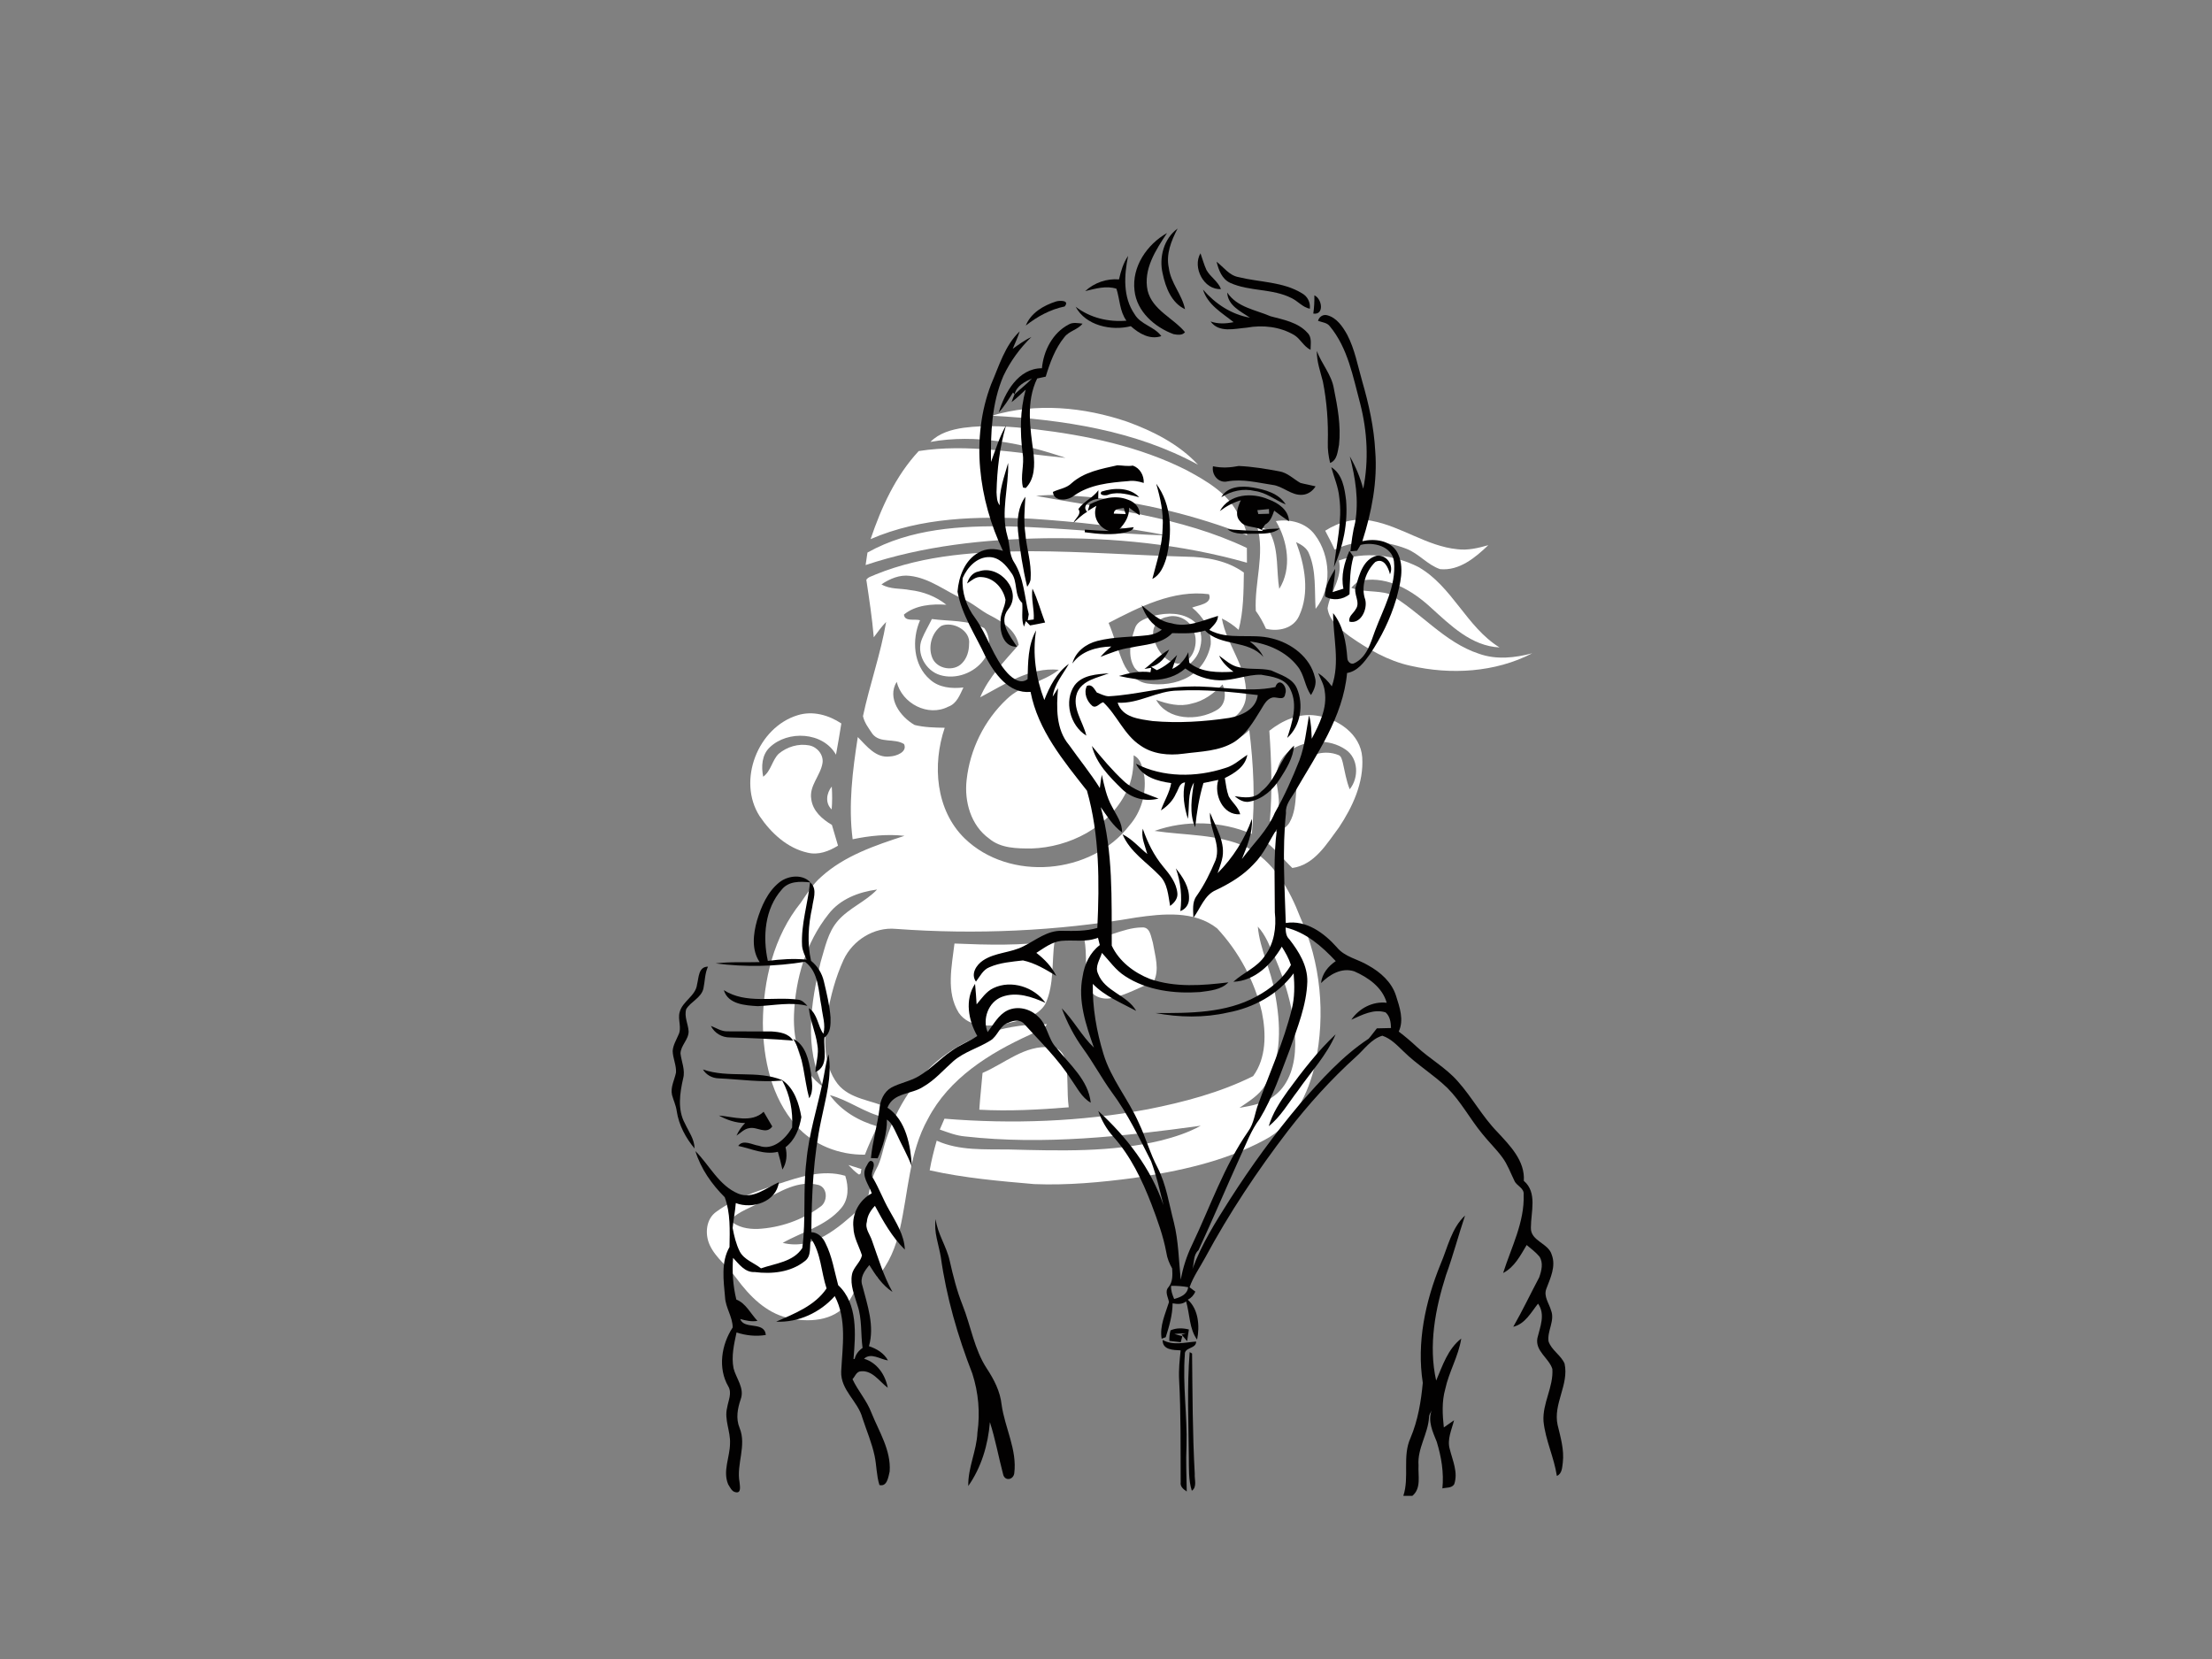 <?xml version="1.0" encoding="utf-8"?>
<!-- Generator: Adobe Illustrator 17.0.0, SVG Export Plug-In . SVG Version: 6.00 Build 0)  -->
<!DOCTYPE svg PUBLIC "-//W3C//DTD SVG 1.1//EN" "http://www.w3.org/Graphics/SVG/1.1/DTD/svg11.dtd">
<svg version="1.1" id="Layer_1" xmlns="http://www.w3.org/2000/svg" xmlns:xlink="http://www.w3.org/1999/xlink" x="0px" y="0px"
	 width="800px" height="600px" viewBox="0 0 800 600" enable-background="new 0 0 800 600" xml:space="preserve">
<rect x="0" y="0" width="800" height="600" fill="#808080" stroke="none"/>
<path fill="#FFFFFF" d="M358.72,150.35c15.93-4.8,33.31-3.15,48.92,2.16c9.42,3.42,18.75,8.14,25.65,15.57
	C410.52,155.64,384.3,151.75,358.72,150.35z"/>
<path fill="#FFFFFF" d="M348.51,154.71c8.49-1.13,17.08-0.43,25.55,0.49c18.93,2.24,37.98,6.22,55.11,14.86
	c7,3.79,14.47,8.06,18.33,15.34c1.69,2.49,2.92,5.26,3.57,8.21c-18.59-7.15-38.1-12.04-57.94-13.92c-6.11-0.5-12.28-1.03-18.39-0.33
	c25.69,4.71,52.34,7.47,76.21,18.82c0,1.78,0,3.55,0.02,5.33c-23.7-6.72-48.45-9.14-73.02-8.85c-21.91,0.37-44.02,2.75-64.89,9.7
	c0.21-1.52,0.45-3.02,0.67-4.52c15.52-8.71,33.84-9.76,51.25-9.46c19.1,0.45,38.1,2.73,57.2,3.29c-16.2-3.2-32.69-4.98-49.16-6.07
	c-19.54-0.92-39.92-0.55-58.16,7.38c3.89-11.48,9.07-22.9,17.41-31.85c17.65-2.77,35.51,0.76,53.11,2.47
	c-15.61-5.34-32.41-8.73-48.88-5.78C339.67,156.59,344.17,155.34,348.51,154.71z"/>
<path fill="#FFFFFF" d="M479.28,191.94c4.97-3.17,11-4.82,16.87-3.56c10.75,2.01,19.9,9.16,30.89,10.25
	c3.81,0.49,7.59-0.42,11.23-1.46c-4.71,4.49-10.47,9.33-17.43,8.67c-4.56-1.53-7.7-5.63-12.18-7.36c-8.23-3.23-17.9-3.6-25.96,0.3
	C481.65,196.45,480.45,194.2,479.28,191.94z"/>
<path fill="#FFFFFF" d="M461.44,188.46c5.18-0.84,10.93,0.59,14.14,5c5.67,7.53,6.3,19.26,0.23,26.73
	c-0.45-6.61,0.28-13.56-2.32-19.81c-0.77-2.18-2.77-3.38-4.74-4.31c3.16,8.4,5.02,18.3,1.06,26.74c-2.07,4.53-7.49,5.69-11.95,4.59
	c-1.02-2.27-2.21-4.45-3.68-6.46c-0.57-10.18,3.36-20.4,0.51-30.47c1.9,0.38,4.14,0.83,4.97,2.87c2.84,6.12,1.93,13.12,3,19.64
	C467.31,205.61,465.75,195.64,461.44,188.46z"/>
<path fill="#FFFFFF" d="M316.67,207.77c17.82-7.25,37.37-8.32,56.39-8.41c18.66,0.03,37.28,1.47,55.93,1.97
	c7.27,0.08,14.86,1.39,20.87,5.74c-0.11,6.94-0.11,13.96-1.89,20.72c-1.83-1.65-3.84-3.05-6.06-4.1c1.68,9.5,9.04,17.38,8.73,27.35
	c0.18,4.38-2.98,8.03-6.6,10.07c-3.88,2.38-8.38,3.34-12.78,4.22c5.23,6.58,15.36,4,20.56-1.29c1.53,12.46,2.16,25.07,0.92,37.58
	c-10.97-4.71-23.95-5.12-35.17-1.11c11.05,1.67,22.74,1.06,33.11,5.79c9.98,5.09,15.67,15.38,19.57,25.44
	c7.44,16.39,9.19,35.21,5.45,52.78c-2.43,11-7.97,22.36-18.38,27.77c-14.61,7.87-31.11,11.32-47.38,13.75
	c-11.87,1.58-23.87,2.68-35.85,2.21c-12.68-1.1-25.41-2.2-37.86-4.99c0.63-3.63,1.53-7.19,2.54-10.72
	c8.22,3.71,17.4,3.05,26.18,3.19c18.36,0.46,37.02,1.07,55.02-3.27c4.93-1.27,9.83-2.84,14.3-5.33
	c-28.18,3.88-56.79,7.06-85.21,3.88c-3.19-0.26-6.18-1.44-9.17-2.49c0.56-1.32,1.12-2.62,1.69-3.93c24.5,2,49.32,1.1,73.51-3.4
	c13.07-2.59,26.15-6.03,38.11-11.99c4.81-6.53,4.75-15.47,3.18-23.13c-2.64-11.26-8.32-21.86-16.2-30.32
	c-8.23-6.49-19.56-5.32-29.27-3.92c-28.68,4.92-57.94,6.24-86.95,4.11c-7.84-0.74-15.51,4.09-18.83,11.1
	c-2.92,6.37-4.76,13.2-5.91,20.1c-1.19,8.29-1.66,17.83,3.71,24.85c4.5,5.66,12.3,5.81,18.41,8.75c-0.55,1.1-1.08,2.2-1.61,3.31
	c-6.99-1.52-12.73-6.16-19.6-7.99c4.14,5.72,10.47,9.4,17.18,11.3c-1.57,3.38-3.17,6.75-4.5,10.24
	c-9.31,0.15-18.73-3.52-24.91-10.59c-8.91-10.04-11.91-23.95-12-37.06c0.12-15.36,3.92-31.35,13.73-43.49
	c2.24-3.29,4.37-6.74,7.41-9.37c8.43-7.64,19.46-11.33,30.08-14.8c-6.27-0.69-12.6-0.05-18.75,1.24
	c-1.6-12.33-0.03-24.76,1.86-36.96c3.18,3.21,6.55,7.72,11.68,7.01c2.22-0.11,6.35-1.6,5.06-4.47c-3.46-2.23-8.65-0.17-11.42-3.67
	c-1.34-2-2.95-4.08-3.44-6.44c2.43-11.43,6.42-22.52,8.37-34.06c-1.67,1.7-3.06,3.64-4.47,5.55c-0.59-6.98-1.66-13.89-2.69-20.81
	C314.04,208.56,315.56,208.38,316.67,207.77 M318.79,211.34c3.12,1.88,6.93,1.37,10.39,2.07c4.75,0.54,9.32,2.31,13.08,5.3
	c-5.27-0.34-11.08,0.09-15.34,3.55c0.24,2.71,3.94,1.48,5.83,2.06c-3.04,6.98-2.48,16.19,3.56,21.41c3.27,3,7.92,3.39,12.13,2.9
	c-1.3,2.66-2.39,5.85-5.46,6.94c-7.35,3.8-16.75-1.13-18.68-8.97c-3.62,5.93,1.32,12.65,6.49,15.6c3.54,0.88,7.23,0.94,10.88,1.01
	c-4.53,13.31-3.3,29.7,7.15,39.95c16.25,15.81,45.93,13.24,59.67-4.66c4.19-4.77,6.07-11.32,5.4-17.58
	c-0.67-2.8-0.98-6.34-3.89-7.75c0.04,4.57-0.49,9.22-2.68,13.31c-6.27,12.71-20.52,19.97-34.33,20.39c-5.23,0-11.06-0.03-15.27-3.6
	c-6.58-4.73-9.02-13.38-8.13-21.15c1.18-11.03,6.4-21.66,14.5-29.25c5.31-5.17,13.12-6.08,18.85-10.63
	c-10.59-1.03-19.55,5.31-28.45,9.95c3.1-7.36,8.78-13.07,13.94-18.98c-1.06-5.27-5.85-8.34-10.29-10.62
	c-3.46-1.7-6.26-4.48-9.83-5.94c-6.37-2.84-12.09-7.57-19.22-8.38C325.38,207.77,321.8,209.32,318.79,211.34 M400.94,225.29
	c2,4.74,3.25,9.76,5.31,14.48c1.58,3.64,4.69,6.88,8.77,7.45c4.99,0.71,10.34,0.11,14.78-2.4c4.3-2.44,7.22-6.97,8.08-11.8
	c0.31-5.25-2.79-10.05-6.73-13.27c2.2-0.9,7.49-1.34,6.09-4.85C424.35,213.22,412.08,219.52,400.94,225.29 M430.94,254.47
	c-4.31,1.24-8.72,0.12-12.8-1.36c4.16,7.52,15.03,7.69,21.75,3.79c3.47-1.84,3.67-6.11,2.28-9.36
	C439.06,250.71,435.39,253.56,430.94,254.47 M299.64,330.61c-8.14,10.21-11.98,23.41-12.48,36.33c-0.36,9.64,2.28,20.4,10.63,26.2
	c-7.06-14.08-4.56-30.57-0.98-45.26c1.55-5.14,2.61-10.76,6.26-14.91c4.01-4.6,9.96-6.84,14.14-11.26
	C310.59,322.59,303.81,325.15,299.64,330.61 M454.9,335.12c0.76,8.26,4.81,15.76,6.17,23.92c2.12,11.09,2.78,23.66-3.58,33.55
	c-2.18,3.62-5.88,5.73-9.23,8.08c4.46-0.78,9.19-1.6,12.82-4.54c5.48-4.25,7.3-11.55,7.35-18.19c0.01-11.07-3.17-21.9-7.48-32.01
	C459.18,342.2,457.77,338.18,454.9,335.12z"/>
<path fill="#FFFFFF" d="M484.22,202.72c9.37-3.34,19.94-2.12,28.73,2.33c12.31,7,17.37,21.67,29.37,29.1
	c-10.24-0.49-17.8-8.08-24.95-14.53c-6.56-6.02-15.19-11.16-24.43-9.74c-1.84,0.1-3.07,1.49-4.25,2.7c4.35,1.69,9.15,0.9,13.58,2.19
	c11.42,6.41,19.95,17.54,32.69,21.69c6.23,2.21,12.94,1.47,19.2-0.19c-13.42,6.95-29.44,7.84-44.02,4.52
	c-8.13-1.77-15.4-6.02-22.14-10.74c-3.36-2.58-7.31-5.57-7.87-10.07C481.03,214.11,485.7,208.99,484.22,202.72z"/>
<path fill="#FFFFFF" d="M417.5,222.66c4.65-1.14,10.11-1.16,14.08,1.88c2.83,2.18,3.39,6.16,2.51,9.45
	c-0.98,4.98-5.69,8.07-10.14,9.73c-4.41,1.67-10.37,1.87-13.58-2.15c-2.73-4.27-1.5-9.77,0.07-14.25
	C411.35,224.31,414.86,223.55,417.5,222.66 M422.03,223.14c-3.26,0.47-5.6,3.76-4.84,7.01c0.75,4.49,4.03,9.24,8.82,9.88
	c5.17-0.18,7.42-6.66,6.01-10.98C431.06,224.71,426.34,221.82,422.03,223.14z"/>
<path fill="#FFFFFF" d="M333.45,231.06c1.01-2.48,2.42-4.77,3.58-7.18c6.31,0.86,13.13,0.3,18.94,3.29
	c2.44,3.24,2.23,8.14-0.14,11.4c-3.46,4.82-10.12,7.3-15.84,5.57C334.75,242.59,331.22,236.21,333.45,231.06 M340.42,226.37
	c-3.52,2.52-4.87,7.62-3.23,11.59c1.68,4.04,7.81,5.07,10.77,1.87c1.77-1.8,2.5-4.4,2.52-6.87
	C351.14,227.96,344.51,224.55,340.42,226.37z"/>
<path fill="#FFFFFF" d="M288.48,258.67c5.41-1.7,11.21-0.08,15.8,2.98c-0.57,3.77-1.27,7.53-1.93,11.29
	c-4.71-8.28-17.43-8.93-23.99-2.63c-2.86,2.72-3.08,6.95-2.34,10.6c2.84-2.06,3.18-5.89,5.58-8.28c2.98-2.52,7.13-3.79,11.01-3.06
	c2.89,0.52,5.29,3.34,4.87,6.35c-0.71,4.6-4.96,8.3-4.06,13.2c0.56,4.22,3.98,7.18,7.45,9.22c0.71,2.5,1.45,5,2.21,7.5
	c-3.27,2.03-7.14,3.51-11.01,2.54c-7.33-1.63-13.22-7.11-17.32-13.17C266.51,282.39,274.06,263.06,288.48,258.67z"/>
<path fill="#FFFFFF" d="M459.07,264.29c4.74-3.75,10.71-6.44,16.89-5.5c7.81,1.02,16.14,6.68,16.71,15.14
	c0.6,9.15-3.49,17.9-8.44,25.35c-4.46,5.94-8.77,13.48-16.84,14.64c-3.46-3.33-6.42-7.18-10.3-10.04c0.08-0.61,0.26-1.84,0.35-2.45
	c3.24-0.4,7.11-0.83,8.94-3.96c3.6-6.29,1.15-14.17,4.47-20.56c2.41-4.54,8.61-5.68,13.1-3.88c1.2,0.34,1.36,1.78,1.69,2.79
	c0.75,3.23,1.25,6.53,2.5,9.63c3.37-4.15,3.2-11.13-1.41-14.31c-5.9-4.1-14.44-3.73-20.24,0.38c-3.9,2.72-5.52,7.78-4.68,12.35
	c0.72,4.55,1.93,10.28-2.58,13.33C460.21,286.24,459.82,275.25,459.07,264.29z"/>
<path fill="#FFFFFF" d="M300.79,292.74c-2.43-2.27-1.91-5.89,0.03-8.28C301.01,287.21,301,289.98,300.79,292.74z"/>
<path fill="#FFFFFF" d="M392.16,339.61c7.27,0.49,13.62-4.13,20.79-4.19c3.07-0.29,3.28,3.37,4,5.54c0.76,4.6,2.54,9.73,0.26,14.15
	c-5.07,1.91-9.84,4.77-15.19,5.85c-3.39,0.78-7.64-0.74-8.44-4.43C392.23,350.98,393.25,345.2,392.16,339.61z"/>
<path fill="#FFFFFF" d="M345.2,341.24c12.06,0.51,24.2,0.82,36.19-0.91c-1.06,7.55-0.05,15.59-3.28,22.7
	c-2.84,4.83-8.99,5.94-14.03,7.12c-5.86,1.15-13.49,1.69-17.34-3.88C342.08,358.77,344.24,349.46,345.2,341.24z"/>
<path fill="#FFFFFF" d="M341.06,382.08c10.68-8.11,24.28-11.87,37.58-11.65c-1.37,2.28-4.12,2.72-6.31,3.87
	c-14.54,6.61-29.12,15.72-36.71,30.32c-6.86,12.25-7.08,26.6-10.19,39.97c-1.42,6.3-3.89,12.49-8.23,17.37
	c0.25-5.73-0.9-11.69-4.73-16.14c-0.41,8.72-0.56,18.33-6.05,25.62c-5,6.49-14.25,6.92-21.6,5.16c-7.83-1.85-13.73-7.87-18.35-14.12
	c-3.02-4.26-7.56-7.37-9.79-12.2c-1.82-3.97-1.39-9.49,2.48-12.1c6.56-4.81,14.46-7.25,22.05-9.89c7.82-2.59,16.25-5.49,24.49-3.04
	c1.25,3.9,1.32,8.5-1.52,11.75c-5.46,6.42-14.02,8.47-21.1,12.5c11.08,2.8,20.15-5.5,27.73-12.25c0.39,0.45,1.17,1.35,1.56,1.8
	c1.98-5.27,1.84-11.17,4.53-16.2c1.92-3.38,2.37-7.3,3.65-10.92C324.36,400.32,331.22,389.48,341.06,382.08 M276.1,434.16
	c-3.93,2.55-8.8,3.63-12.03,7.21c2.65,2.52,6.42,3.19,9.97,3.09c8.02-0.41,16.02-3.16,22.51-7.93c2.83-1.73,2.94-6.95-0.52-7.97
	C288.88,426.7,282.13,430.87,276.1,434.16z"/>
<path fill="#FFFFFF" d="M355.35,388.04c8.05-3.43,15.31-10.21,24.64-9.28c2.79-0.18,4.81,2.2,5.29,4.76
	c1.22,5.57,0.48,11.32,1.24,16.95c-10.75,0.86-21.55,1.47-32.34,0.87C354.45,396.89,355,392.47,355.35,388.04z"/>
<path fill="#FFFFFF" d="M306.84,421.34c1.59,0.46,3.16,0.98,4.74,1.49c-0.35,0.6,0.07,1.95-0.99,1.93
	C309.19,423.78,308,422.57,306.84,421.34z"/>
<path fill="#020101" d="M420.5,98.96c-1.4-5.85,0.4-12.66,5.39-16.3c-2.27,4.35-4.26,9.23-3.17,14.23
	c0.67,5.45,4.79,9.63,5.86,14.94C423.65,109.51,421.55,103.95,420.5,98.96z"/>
<path fill="#020101" d="M410.31,105.07c-1.03-8.6,4.5-16.66,11.76-20.79c-4.06,6.13-8.68,13.1-7.01,20.86
	c1.78,7.03,9.24,9.83,13.51,14.99c-0.95,1.26-2.79,0.95-4.13,0.72C417.61,118.34,411.12,112.69,410.31,105.07z"/>
<path fill="#020101" d="M434.17,91.61c0.72,2,1.26,4.08,2.16,6.03c1.41,2.56,4.19,4.09,5.25,6.9
	C435.4,104.97,431.16,96.67,434.17,91.61z"/>
<path fill="#020101" d="M404.7,101.05c0.68-2.97,1.55-5.96,3.3-8.5c-1.45,7-1.93,14.9,2.33,21.07c2.21,3.82,7.16,4.45,9.68,7.94
	c-4.11,1.41-8.07-0.93-11.03-3.59c-7.01,1.79-16.34-0.2-19.96-7.04c5.24,4.03,11.82,5.6,18.37,5.05c-2.49-3.43-2.38-7.79-3.62-11.56
	c-3.71-1.2-7.64-0.01-11.29,0.86C395.76,102.25,400.25,100.68,404.7,101.05z"/>
<path fill="#020101" d="M440,94.66c2.55,1.95,4.53,4.93,7.89,5.55c7.67,1.91,16.11,1.62,23.04,5.89c1.99,1.11,3.04,3.29,2.79,5.56
	c-2.59-0.52-4.28-2.72-6.57-3.83c-6.94-3.56-15.2-2.35-22.24-5.53C441.91,100.9,440.72,97.64,440,94.66z"/>
<path fill="#020101" d="M435.08,104.74c4.44,5.11,10.22,8.99,16.99,10.15c-3.37-2.27-8.05-4.42-8.22-9.09
	c3.55,5.36,10.19,6.22,15.66,8.58c4.69,1.25,9.96,2.19,13.36,5.99c1.67,1.62,1.11,4.07,1.11,6.15c-2.5-1.19-3.63-3.97-5.95-5.37
	c-5.12-3.01-11.31-3.7-17.09-2.65c-4.38,0.35-10.09,2-13.11-2.24c2.69,0.96,5.55,0.82,8.32,0.25
	C441.95,113.15,436.77,110.24,435.08,104.74z"/>
<path fill="#020101" d="M475.36,106.81c2.82,1.26,3.66,7.2-0.39,6.6C475.29,111.22,475.4,109.01,475.36,106.81z"/>
<path fill="#020101" d="M371,117.74c1.82-4.61,6.43-7.27,10.94-8.71c1.35-0.42,5.05-0.46,3.1,1.81
	C379.81,111.92,375.16,114.47,371,117.74z"/>
<path fill="#020101" d="M476.68,116.03c0.4-1.47,1.84-2.46,3.39-2c3.41,0.93,5.51,4.08,7.15,7c2.77,5.3,3.82,11.26,5.47,16.97
	c2.36,8.17,4.23,16.54,4.68,25.07c0.87,11.07-1.29,22.15-4.66,32.66c4.45-1.03,10.1-0.35,12.6,3.98c2.91,5.38,1.03,11.7-0.43,17.23
	c-2.09,6.97-5.34,13.59-9.4,19.62c-2.09,2.92-4.49,6.2-8.29,6.84c-1.48,16.03-11.04,29.43-18.85,42.95
	c-1.42,2.4-3.51,4.65-3.25,7.65c-1.37,13.25-0.49,26.54-0.07,39.81c7.38-1.16,13.82,3.57,18.46,8.78c2.89,3.57,7.66,4.28,11.41,6.58
	c4.35,2.42,8.38,5.96,9.96,10.84c1.32,4.17,3.01,8.83,1.02,13.07c2.27,1.72,4.45,3.57,6.54,5.52c4.7,4.36,10.43,7.52,14.71,12.35
	c5.25,5.85,8.99,12.9,14.51,18.54c4.52,4.88,9.96,10.37,9.48,17.58c4.99,4.21,2.54,11.33,2.56,16.93c-0.19,4.87,6.39,5.56,7.56,9.85
	c1.56,4.18-0.53,8.4-1.98,12.27c-1.05,2.76,0.99,5.24,1.71,7.8c1.47,3.76-1.45,7.39-0.91,11.2c1.08,3.23,4.46,4.95,5.8,8.05
	c1.66,7.61-4.22,14.6-2.51,22.21c1.06,4.44,2.41,8.94,1.87,13.57c-0.24,1.72-0.23,4.03-2.15,4.84c-1.01-6.74-4.15-12.97-4.83-19.76
	c-0.43-6.53,3.66-12.43,3.2-18.94c-1.28-3.98-6.27-6.42-5.41-11.15c0.98-4.11,2.97-8.55,0.23-12.46c-2.54,3.18-4.66,7.34-8.96,8.37
	c3.36-5.84,6.21-11.91,9.37-17.84c0.84-2.39,1.6-5.3,0.08-7.57c-1.33-1.6-3.03-2.83-4.6-4.16c-2.27,3.79-4.4,8.01-8.51,10.12
	c2.94-9.29,7.78-18.38,7.42-28.37c0.26-2.42-2.61-3.12-3.37-5.05c-1.4-2.82-2.44-5.85-4.34-8.39c-2.21-3.02-4.94-5.62-7.26-8.54
	c-4.43-5.36-7.68-11.64-12.62-16.58c-4.95-4.78-10.92-8.35-15.82-13.18c-2.31-2.2-4.59-4.68-7.7-5.71
	c-4.09,1.19-6.53,4.98-9.59,7.67c-8.97,8.11-17.1,17.12-24.5,26.68c-11.14,14.52-21.3,29.81-29.99,45.93
	c-1.92,3.54-4.3,6.86-5.64,10.7c0.53,0.39,1.57,1.18,2.09,1.57c-0.57,1.32-1.48,2.29-2.72,2.93c3.88,3.46,4.36,9.62,3.35,14.44
	c-2.86-3.92-2.62-9.27-3.97-13.83c-1.45,1.15-3.19,0.98-4.88,0.7c-0.03,4.2-1.23,8.28-2.49,12.25c-0.37,0.14-1.11,0.41-1.48,0.55
	c-0.78-4.65,1.33-8.94,2.66-13.25c-0.32-1.81-1.66-3.85-0.14-5.45c1.55-1.93,1.43-4.38,1.29-6.7c-1.02-1.82-1.83-3.76-2.12-5.83
	c-1.11-5.99-3.22-11.74-5.37-17.42c-3.38-8.77-7.53-17.42-13.85-24.48c-2.41-2.69-4.19-5.85-5.39-9.24
	c10.25,9.41,19.08,20.73,23.58,34.06c-1.31-5.36-2.57-10.77-4.49-15.94c-4.34-8.52-8.48-17.22-14.21-24.92
	c-3.7-5.1-6.65-10.68-10.36-15.77c-3.24-4.47-5.79-9.41-7.72-14.56c4.32,4.34,7.16,9.95,11.63,14.21c-2.9-8.2-5.89-16.98-4.08-25.76
	c0.65-4.36,2.63-8.61,6.21-11.32c-0.17-0.67-0.5-2.01-0.67-2.69c-4.2,1.8-8.84,0.73-13.24,1.17c-3.44,0.36-6.22,2.56-9.04,4.34
	c2.93,2.27,5.56,4.96,7.21,8.33c-3.77-2.3-7.7-4.68-12.05-5.6c-4.08,0.48-8.31,0.78-12.12,2.45c-2.35,0.91-3.43,3.34-4.88,5.21
	c-1.99-2.78,0.14-6.03,2.54-7.64c4.42-2.96,10.08-2.73,14.73-5.18c4.43-2.21,8.55-5.71,13.78-5.55c4.31,0.06,8.67,0.2,12.85-1.05
	c0.76-16.57,0.82-33.57-3.75-49.62c-8.48-10.78-17.73-21.89-20.4-35.74c-7.9,0.74-13.03-6.64-16.3-12.77
	c-3.57-7.72-8.57-15-10.12-23.47c0.43-5.41,2.61-11.42,7.65-14.17c2.68-1.55,5.9-1.53,8.78-0.59c-8.81-18.58-11.75-40.75-4.27-60.27
	c2.88-6.62,4.94-13.99,10.33-19.12c-0.69,2.17-1.66,4.22-2.53,6.32c2.16-1.53,4.3-3.15,6.73-4.26c-4.15,4.06-7.64,8.83-10.11,14.09
	c-4.19,9.78-4.64,20.6-4.47,31.08c1.66-4.46,3.04-9.05,5.43-13.2c-2.31,7.83-3.25,15.99-3.43,24.13c0.11,1.59,0.05,3.45,1.17,4.74
	c-0.31-5.27,1.62-10.32,3.02-15.31c0.29,8.71-2.77,17.72-0.28,26.4c0.97,3.11,0.58,6.65,2.41,9.46c3.58,5.65,3.78,12.53,5.33,18.86
	l-0.36,2.17c0.54-0.07,1.62-0.21,2.16-0.28c0.26-3.75-1.01-7.42-0.46-11.16c1.91,3.93,3.01,8.18,4.58,12.26
	c-1.81,0.4-3.63,0.72-5.44,1.06c-0.51-0.53-1.01-1.05-1.51-1.55l-0.7,2c-1.07-2.74-0.35-5.71-0.63-8.56
	c-3.12-2.92-1.43-7.82-4.04-11.02c-1.81-2.68-4.24-5.46-7.72-5.59c-4.59-0.15-8.09,3.69-9.78,7.58c-0.38,5.16,1.38,10.35,4.5,14.44
	c4.57,6.3,6.45,14.26,11.8,20.03c1.79,1.87,4.65,4.05,7.18,2.09c0.17-5.98,0.08-12.24,3.08-17.65c-1.39,8.5-0.08,17.2,2.97,25.2
	c1.93-4.95,4.48-9.9,8.89-13.08c-2.16,3.84-5.27,7.31-5.86,11.85c0.48-0.75,1.45-2.27,1.93-3.03c-0.6,6.98-0.8,14.88,4.01,20.56
	c3.68,5.19,7.71,10.14,11.11,15.53c0.19-1.61,0.42-3.2,0.71-4.77c0.91,3.93,1.69,8,3.73,11.56c1.46,2.94,3.73,5.78,3.58,9.24
	c-3.28-2.38-5.39-5.87-7.68-9.1c4.51,16.3,3.87,33.34,3.97,50.07c2.63,5.67,8.06,9.8,13.82,12.05c9.12,3.17,18.96,2.38,28.37,1.23
	c-2.63,2.73-6.68,3.02-10.23,3.51c-9.29,0.65-19.2-0.56-27.14-5.76c-3.4-2.15-5.66-5.52-8.37-8.4c-0.72,2.41-2.63,4.93-1.41,7.51
	c2.42,6.48,10.58,7.7,13.8,13.46c-5.42-2.93-11.33-5.28-15.69-9.77c-0.15,8.54,1.34,17.08,3.82,25.24
	c2.72,9.13,9.08,16.51,12.86,25.16c2.5,5.24,4.01,10.89,6.73,16.03c3.17,6.17,4.14,13.12,5.89,19.76c1.71,6.81,1.78,13.86,2.5,20.81
	c0.8-4.39,2.16-8.65,4.11-12.65c6.57-13.76,11.54-28.41,20.29-41.02c2.17-2.95,2.39-6.75,3.71-10.07
	c4.12-11.31,9.15-22.34,12.03-34.06c1.1-4.25,1.05-8.68,0.69-13.01c-5.68,7.69-14.53,12.46-23.83,14.19
	c-8.56,1.95-17.51,1.78-26.11,0.17c12.32,0.03,25.36,0.09,36.48-5.98c4.98-2.69,9.68-6.45,12.48-11.41c-0.75-2.37-2-4.53-3.3-6.62
	c-3.67,6.34-9.79,12.43-17.52,12.7c3.65-3.36,8.65-5.17,11.45-9.46c3.32-4.47,4.15-10.22,3.55-15.63
	c0.04-10.06-0.58-20.18,0.76-30.18c-2.78,4.24-4.71,9.08-8.38,12.69c-3.78,4.1-8.6,7-13.59,9.38c-4.29,1.79-5.62,6.6-8.24,10.03
	c-0.05-2.65-0.54-5.58,1.15-7.86c2.84-4.03,5.01-8.49,6.9-13.02c1.98-5.87-2.4-11.27-2.04-17.12c2.1,5.42,5.91,11.02,4.3,17.08
	c-0.41,1.63-1.01,3.21-1.56,4.81c5.56-5.54,9.77-12.23,12.41-19.62c0.31,5.1-1.74,9.89-3.62,14.51c4.07-5.48,9.25-10.28,11.89-16.68
	c3.47-6.09,6.34-12.5,8.91-19.02c1.95-5.22,2.49-10.81,3.48-16.25c0.81,2.73,0.83,5.6,0.98,8.44c2.75-5.28,5.71-11.09,4.69-17.22
	c-0.24-2.33-1.48-4.35-2.35-6.46c1.97,1.2,3.56,2.87,4.92,4.73c3.06-8.61,0.44-17.69,0.47-26.48c3.66,4.56,4.73,10.59,5.14,16.27
	c0.02,1.28,1.37,2.6,2.67,1.77c4.46-2.2,5.74-7.33,7.34-11.61c3.02-8.09,7.72-16.17,6.86-25.09c-0.65-5.55-7.47-7.2-12.08-6
	c-0.32,0.53-0.95,1.58-1.26,2.1c-0.61,0.05-1.81,0.16-2.42,0.21c0.42-3.5,0.82-7,1.72-10.41c1.39-7.99,0.09-16.16-1.93-23.93
	c2.12,3.68,3.74,7.61,4.85,11.71c2.06-10.17,1.47-20.81-1.11-30.83c-2.6-9.65-4.41-20.03-10.98-27.94
	C479.94,116.65,478.1,116.58,476.68,116.03 M464.96,335.44c0.03,1.52,0.13,3.16,1.35,4.27c3.43,4.4,6.61,9.51,6.5,15.3
	c-0.26,8.56-3.6,16.6-6.35,24.6c-3.28,8.47-6.13,17.21-10.86,25.01c-3.15,4.16-4.91,9.11-7.1,13.8
	c-5.08,11.22-9.88,22.57-15.05,33.75c-1.95,1.65-1.49,4.53-2.19,6.79c3.29-8.97,8.42-17.1,13.52-25.13
	c7.72-12.08,16.18-23.69,25.41-34.66c7.53-8.54,15.23-17.21,24.8-23.51c1.06-1.19,1.95-2.52,2.97-3.74c1.7-0.05,3.4-0.09,5.12-0.12
	c-0.06-2.03-0.35-4.24-1.97-5.66c-4.32-1.37-8.54,0.95-12.39,2.65c2.86-4.14,7.71-6.7,12.8-6.13c-1.58-5.59-6.65-9.13-11.7-11.35
	c-4.55-1.5-8.93,1.11-12.05,4.22c0.38-3.41,2.58-6.07,5.32-7.93C478.08,342.24,472.3,337.18,464.96,335.44 M423.54,465.04
	c-0.12,1.67,0.47,3.23,1.11,4.76c2.26-0.65,4.76-1.57,5.06-4.27C427.67,465.14,425.6,465.02,423.54,465.04z"/>
<path fill="#020101" d="M386.46,117.38c1.54-0.94,3.38-0.5,5.06-0.33c-1.74,2.23-4.89,2.62-6.59,4.9
	c-3.35,4.12-5.21,9.25-6.73,14.27c-1.04,0.22-2.07,0.44-3.09,0.67c-4.13,8.45-2.51,18.1-1.32,27.04c0.46,4.25,0.45,9.35-2.83,12.57
	l-0.97-0.19c-1.09-4.07,0.58-8.26-0.14-12.39c-0.99-7.65-0.95-15.51,1.1-22.99c-1.65,1.56-3.31,3.12-5.1,4.51
	c0.32-0.97,0.69-1.91,1.1-2.84c2.06-1.93,4.33-3.65,6.27-5.72c-2.6,1.19-5.6,2.65-6.27,5.72l-0.58-0.63
	c-1.61,2.48-3.15,5.03-5.17,7.22c2.2-7.21,7.05-16.01,15.63-16.01C377.41,126.83,380.68,120.42,386.46,117.38z"/>
<path fill="#020101" d="M478.44,138c-0.92-3.65-2.25-7.24-2.19-11.06c1.73,4.68,5.32,8.53,6.16,13.57
	c1.34,6.66,2.62,13.52,1.87,20.34c-0.51,2.33-0.6,5.57-3.22,6.59c-0.59-2.43-0.93-4.92-0.84-7.41
	C480.42,152.65,479.87,145.24,478.44,138z"/>
<path fill="#020101" d="M387.6,174.71c4.58-4.06,10.73-5.14,16.5-6.43c1.87,0.04,3.72,0.44,5.61,0.11c2.57,0.89,4.08,3.6,3.94,6.27
	c-1.83-0.58-3.69-0.95-5.6-0.66c-6.76,0.54-13.91,1.21-19.62,5.26c-2.17,1.84-7.33,2.33-7.63-1.35
	C383.05,176.82,385.73,176.58,387.6,174.71z"/>
<path fill="#020101" d="M438.69,168.63c3.1,0.68,6.22,0.5,9.32-0.1c4.92,0.21,9.8,1.03,14.64,1.93c2.99,0.48,5.11,2.76,7.65,4.19
	c1.8,0.49,3.67,0.77,5.5,1.24c-1.04,1.68-2.75,2.92-4.76,3.06c-4.05,0.33-6.99-3.15-10.88-3.59c-5.37-0.8-10.76-2.23-16.2-1.26
	C440.69,174.87,438.13,171.71,438.69,168.63z"/>
<path fill="#020101" d="M481.47,168.96c4.05,2.49,4.83,7.64,5.36,11.98c0.69,8.24-1.04,16.65-4.4,24.17
	c0.9-8.39,3.13-16.78,1.93-25.27C484.01,176.07,482.45,172.58,481.47,168.96z"/>
<path fill="#020101" d="M418.16,174.94c5.72,7.72,5.9,18.1,3.6,27.08c-0.9,2.84-2.18,5.96-5,7.36c1.54-6.07,3.62-12.08,3.72-18.42
	C420.87,185.5,419.65,180.14,418.16,174.94z"/>
<path fill="#020101" d="M441.69,179.83c2.21-4,7.41-4.2,11.4-3.52c4.41,0.76,9.38,2.08,11.91,6.13c-3.78-1.52-7.02-4.34-11.18-4.86
	C449.64,176.53,445.29,177.57,441.69,179.83z"/>
<path fill="#020101" d="M398.38,177.79c4.4-1.42,10.22-1.63,13.64,2.05c-3.59-0.89-7.3-2.14-10.99-1.01
	C400.45,179.34,397.14,179.35,398.38,177.79z"/>
<path fill="#020101" d="M397.25,177.29c-0.03,1.03-0.06,2.07-0.07,3.12c-2.1,0.06-6.35,2.25-4,4.68c-1.84,1.08-3.36,2.57-4.95,3.96
	c0.67-1.61,3.08-3.07,1.78-4.95C391.96,181.32,395.34,180,397.25,177.29z"/>
<path fill="#020101" d="M441.17,184.85c3.43-6.33,11.71-6.83,17.69-4.21c3.46,1.24,7.16,3.81,7.33,7.85
	c-1.86-1.17-3.62-2.49-5.36-3.81c-0.69,1.93-1.36,4.01-3.29,5.05c-0.31,0.46-0.93,1.39-1.24,1.85c2.17-0.24,4.35-0.38,6.54-0.44
	c-2.51,2.01-5.85,1.84-8.87,1.89c-3.38-0.11-7.13,0.57-10.02-1.61c4.27,0.3,8.55,0.61,12.85,0.58c-2.41-1.98-6.22-0.8-8.24-3.41
	c-2.15-2.17-0.85-5.34,0.2-7.67C445.99,181.74,443.45,183.1,441.17,184.85 M454.74,184.51c0.09,0.35,0.26,1.05,0.34,1.4
	c1.3-0.05,2.61-0.09,3.92-0.11c-0.01-0.42-0.05-1.28-0.07-1.7C457.53,184.23,456.13,184.35,454.74,184.51z"/>
<path fill="#020101" d="M368.18,192.12c-0.38-4.27,0.06-8.91,2.67-12.46c-0.27,4.42-0.67,8.86-0.03,13.27
	c0.43,5.4,2.28,10.68,1.92,16.14c0.05,1.2-0.61,2.19-1.24,3.15C369.9,205.61,368.85,198.88,368.18,192.12z"/>
<path fill="#020101" d="M394.13,182.38c4.2-2.09,9.16-3.5,13.73-1.69c2.45,0.77,4.57,2.93,4.32,5.67c-1.33-0.88-2.6-1.81-3.84-2.77
	c0.15,3.05-1.42,5.62-3.48,7.74c1.7-0.26,3.44-0.46,5.17-0.66c-0.41,1.33-1.86,1.54-3,1.89c-4.85,1.09-9.87,0.57-14.73-0.07
	c0.02-0.24,0.05-0.71,0.07-0.94c2.89,0.2,5.77,0.43,8.67,0.48c-3.78-1.33-6.04-5.24-4.49-9.14l-3.14,1.91
	C393.59,184.19,393.95,182.99,394.13,182.38 M402.82,185.76c1.43,0.05,2.87,0.1,4.31,0.16c-0.18-0.55-0.54-1.65-0.72-2.2
	C404.99,184.07,402.93,183.79,402.82,185.76z"/>
<path fill="#020101" d="M488.03,199.23c0.5,0.69,0.99,1.39,1.48,2.1c-1.3,4.43-1.3,9.01-1.43,13.57c-2.32,2-6.17,2.47-8.82,0.83
	c-0.27-3.59,1.89-6.99,3.64-10.02c-0.08,2.83-0.59,5.64-1,8.44c1.32-0.41,2.64-0.82,3.97-1.25
	C484.89,208.23,486.19,203.5,488.03,199.23z"/>
<path fill="#020101" d="M490.4,211.98c1.2-4.21,2.66-9.78,7.52-11c3.59-0.42,6.29,3.42,4.78,6.72c-0.57-2.42-2.21-6.1-5.31-4.45
	c-3.5,3.4-5.28,8.93-3.63,13.63c0.87,3.39-1.54,8.89-5.69,7.96c-0.53-1.92,1.46-3,2.23-4.49
	C492.21,217.74,489.25,214.75,490.4,211.98z"/>
<path fill="#020101" d="M349.75,211.03c0.63-2.07,1.97-4,4.26-4.37c7.46-2.64,16.01,7.15,10.58,13.75
	c-3.55,4.67,0.71,9.57,3.23,13.48c-4.68,0.24-6.27-5.06-5.94-8.86c-0.27-2.87,1.6-5.32,1.78-8.1c-0.82-4.16-4.25-8.03-8.68-8.22
	C352.89,208.43,351.34,209.99,349.75,211.03z"/>
<path fill="#020101" d="M412.89,218.93c3.28,2.59,6.34,5.81,10.69,6.45c5.83,1.77,11.45-1.04,16.93-2.63
	c-0.04,2.2-1.82,3.55-3.14,5.07c6.95,3.87,15.22,1.1,22.63,3.07c7.02,1.69,13.82,6.76,15.55,14.05c0.73,2.27-0.24,4.52-1.42,6.43
	c-2.28-3.19-2.37-7.42-4.9-10.45c-4.1-5.28-10.72-8.11-17.22-8.96c2.01,1.54,3.83,3.33,4.91,5.66c-5.46-6.34-15.42-3.71-21.09-9.57
	c-3.85,1.2-7.9,1.03-11.88,0.93c-3.93,4.11-9.93,4.08-15.11,5.26c-3.79,0.48-7.31,2-10.84,3.33c1.18-1.38,2.52-2.6,3.92-3.75
	c-5.26,0.13-10.89,1.63-14.07,6.15c1.08-4.26,4.91-7.14,9.02-8.17c5.96-1.54,12.18-1.36,18.27-2.07c1.82-0.22,3.59-0.85,5.04-1.99
	C416.52,226.06,414.2,222.61,412.89,218.93z"/>
<path fill="#020101" d="M413.91,241.94c3.01-2.3,5.62-5.14,8.94-7.02c-1.27,2.79-3.43,5.44-6.51,6.25c0.67,0.39,1.36,0.79,2.05,1.2
	c2.85-1.23,5.23-3.23,7.32-5.48c-0.59,1.67-1.19,3.33-1.73,5.03c2.68-1.21,4.6-3.39,5.79-6.04c0.05,1.28,0.18,2.55,0.37,3.83
	c4.46,3.62,10.52,3.53,15.96,3.23c-2.14-1.55-4.08-3.4-5.2-5.83c2.23,1.6,4.31,3.65,7.11,4.19c3.83,0.98,7.88,0.23,11.7,1.16
	c3.4,1.63,7.72,2.7,9.34,6.52c2.51,5.91,1.38,13.51-3.51,17.9c1.77-5.55,3.9-11.84,1.18-17.46c-1.74-4.18-6.75-4.73-10.64-5.4
	c-5.1-0.09-9.93,2.15-15.04,2.02c-4.42-0.11-8.79-1.68-12.35-4.28c-6.51,5.77-16.19,4.45-24.01,2.71c3.69-1.07,7.53-1.89,11.4-1.36
	c0.06-0.4,0.2-1.19,0.26-1.59L413.91,241.94z"/>
<path fill="#020101" d="M388.68,247.79c2.92-3.76,8.03-3.91,12.37-4.3c-4.14,1.69-9.6,2.42-11.52,7.11
	c-1.95,5.41,2.15,10.36,3.36,15.44C387.01,262.45,384.63,253.53,388.68,247.79z"/>
<path fill="#020101" d="M461.25,248.49c1.3-3.92,4.64-0.07,3.56,2.47c-0.32,2.73-3.09,0.91-4.66,1.32
	c-2.21,0.61-3.13,2.85-4.27,4.62c-2.58,4.17-5.2,8.61-9.39,11.38c-5.52,3.47-12.27,3.47-18.53,4.31c-5.31,0.72-11.1,0.18-15.57-3.01
	c-5.87-3.88-8.36-10.89-13.39-15.6c-1.35,0.31-2.44,2.25-3.9,1.36c-2.05-1.69-3.25-4.76-2.02-7.27c1.92-0.8,2.66,1.16,3.62,2.4
	c1.38,0.5,2.72,1.28,4.24,1.35c9.78-0.51,19.28-3.37,29.09-3.52C440.45,247.91,450.91,250.67,461.25,248.49 M404.21,254.14
	c1.72,5.46,7.92,5.92,12.68,6.64c9.22,0.81,18.52,0.23,27.66-1.13c4.5-0.8,9.74-3.15,10.35-8.27c-9.55-1.17-19.2-2.12-28.83-1.62
	C418.48,249.77,411.88,254.61,404.21,254.14z"/>
<path fill="#020101" d="M394.9,269.77c3.64,4.41,7.32,8.83,11.53,12.72c3.52,3.27,8.21,4.59,12.57,6.32
	c-4.76,1.26-9.81-0.09-13.32-3.53C401.2,280.88,396.43,276.07,394.9,269.77z"/>
<path fill="#020101" d="M456.16,286.23c5.6-4.3,6.65-12.02,11.85-16.57c-0.33,4.48-2.77,8.38-5.13,12.06
	c-2.46,3.85-6.16,7.21-10.74,8.15c-2.12,0.56-4.08-0.61-5.59-1.93C449.83,288.45,453.7,289.06,456.16,286.23z"/>
<path fill="#020101" d="M442.98,277.81c3.11-0.84,5.49-3.08,8.12-4.82c-0.66,4.21-4.6,6.68-8.12,8.39c0.37,2.22,0.61,4.49,1.4,6.63
	c1.26,2.24,3.49,3.87,4.16,6.48c-6.33,0.49-9.6-7.18-7.92-12.43c-1.8,0.4-3.58,0.78-5.38,1.13c-1.57,5.22-2.41,10.57-2.98,15.98
	c-2.26-5-1.24-10.88-0.47-16.15c-2.37,3.98-1.56,8.74-2.17,13.13c-1.33-4.27-2.1-8.76-1.03-13.19c-2.17,0.24-2.32,2.56-3.26,4
	c-1.11,2.59-3.12,4.64-5.47,6.13c1.14-3.34,3.12-6.35,3.72-9.88c-4.88-0.64-10.44-2.2-12.76-7
	C420.64,281.25,432.62,281.18,442.98,277.81z"/>
<path fill="#020101" d="M414.93,308.86c-0.79-2.99-2.31-5.99-1.63-9.14c1.7,4.92,4.03,9.68,7.38,13.7c2.35,2.8,4.79,5.85,5.14,9.64
	c0.19,1.93-1.16,3.51-2.63,4.58c-0.71-3.81-0.87-8.12-3.85-11c-4.6-4.81-10.68-8.51-13.35-14.9
	C409.46,303.45,411.96,306.47,414.93,308.86z"/>
<path fill="#020101" d="M426.88,329.51c0.69-5.25,0.17-10.47-1.62-15.45c2.51,3.12,4.94,6.79,4.76,10.98
	C430.04,327.03,428.77,328.86,426.88,329.51z"/>
<path fill="#020101" d="M281.93,319.06c3.22-2.52,8.72-3.06,11.46,0.43c2.21,2.41,0.68,5.78,0.37,8.59
	c-1.43,6.4-1.89,12.98-0.43,19.42c2.34,1.88,3.96,4.51,4.64,7.44c1.01,4.3,2.07,8.63,2.41,13.05c0.04,2.54,0.08,5.57-2.21,7.22
	c-0.45,4.15,1.79,10.29-3.27,12.54c0.12-3.3,1.38-6.55,0.71-9.85c-0.59-4.54-2.64-8.74-3.07-13.3c3.21,2.11,3.21,6.59,5.25,9.28
	c0.9-3.24-0.35-6.61-0.7-9.85c-1.15-5.62-0.89-12.39-5.95-16.19c-10.68,1.74-21.59,1.97-32.32,0.59c5.28-0.67,10.62-0.3,15.92-0.47
	c-3-4.43-2.33-10.13-0.97-15.01C275.33,327.8,277.59,322.48,281.93,319.06 M282.71,321.75c-6.12,6.9-6.93,17.08-5.01,25.77
	c4.65-0.6,9.35-0.94,14.03-0.45c-0.7-1.62-1.5-3.25-1.65-5.02c-0.43-7.79,2.12-15.29,2.88-22.93
	C289.36,318.74,285.2,318.62,282.71,321.75z"/>
<path fill="#020101" d="M252.11,355.98c0.64-2.46,0.46-6.37,3.94-6.38c-1.16,2.49-1.08,5.28-1.65,7.93
	c-0.8,3.38-4.53,4.64-6.22,7.44c-0.81,2.71,0.71,5.35,0.87,8.05c0.02,2.97-2.86,5.04-2.94,7.99c0.35,2.98,1.78,5.96,0.97,8.99
	c-1.21,5.31-2.12,11.31,0.63,16.3c1.34,2.94,3.46,5.69,3.49,9.07c-3.22-3.86-5.7-8.5-6.45-13.51c-0.26-2.03-1.17-3.88-1.7-5.82
	c-0.65-2.85,0.9-5.46,1.44-8.16c0.15-2.66-1.15-5.15-1.21-7.78c0.14-2.1,1.28-3.91,2.07-5.79c1.34-2.58-0.31-5.54,0.45-8.23
	C246.8,362.07,251.64,360.24,252.11,355.98z"/>
<path fill="#020101" d="M353.45,374.69c-3.21-5.64-4.62-13.16-0.81-18.86c0.26,2.45,0.4,4.92,0.57,7.4
	c1.83-2.13,3.45-4.64,6.07-5.87c6.46-3.1,14.78-0.39,18.84,5.35c-4.85-2.2-10.48-4.15-15.74-2.19c-4.93,1.83-7.17,8.03-5.18,12.76
	c2.15-2.81,3.86-6.24,7.18-7.86c3.65-1.71,8.16-0.63,10.97,2.16c3.5,3,3.57,8.15,6.73,11.41c4.81,6.04,11.56,11.67,12.4,19.81
	c-3.28-1.85-4.92-5.4-7.03-8.34c-4.74-7.4-11.06-13.54-16.93-20.01c-1.41-1.83-3.85-1.48-5.7-0.62c-3.27,0.91-3.9,4.9-6.68,6.52
	c-4.32,2.71-9.44,4.05-13.34,7.43c-3.56,3.13-6.68,6.83-10.84,9.22c-4.23,2.85-10.84,2.05-12.98,7.58
	c6.73,4.61,8.36,13.7,8.81,21.33c-1.56-4.17-3.8-8.03-5.64-12.07c-0.88-1.8-1.68-3.77-3.39-4.93c0.08,4.89-1.39,9.57-3.34,14.01
	c-0.61-0.02-1.83-0.06-2.44-0.09c0.59-6,2.32-11.83,3.1-17.81c0.23-2.99,1.57-6.12,4.26-7.67c3.17-1.72,6.84-2.28,9.95-4.14
	c4.3-2.54,7.7-6.3,11.81-9.11C347.02,377.95,350.45,376.69,353.45,374.69z"/>
<path fill="#020101" d="M261.78,358.1c8.04,5.14,17.93,2.24,26.84,3.43c1.45,0.14,2.46,1.24,3.4,2.26c-5.96-1.51-12-0.14-18,0.1
	C269.53,363.6,263.33,363.26,261.78,358.1z"/>
<path fill="#020101" d="M257.1,371.03c1.92,0.73,3.74,1.99,5.88,1.97c5.35,0.08,10.71-0.02,16.07,0.04c2.82,0.18,6.2,0.64,7.78,3.32
	c-7.59-0.66-15.2-0.92-22.8-1.15C261.1,375.24,258.4,373.65,257.1,371.03z"/>
<path fill="#020101" d="M465.73,394.59c5.3-7.23,10.79-14.36,17.32-20.52c-3.25,7.62-9.05,13.72-13.71,20.47
	c-3.36,4.34-6.13,9.3-10.48,12.76C460.23,402.63,462.92,398.5,465.73,394.59z"/>
<path fill="#020101" d="M286.91,375.71c4.56,2.32,5.61,7.81,6.39,12.39c0.28,2.97,1.09,6.41-0.64,9.1
	C290.69,390.04,290.8,382.26,286.91,375.71z"/>
<path fill="#020101" d="M297.56,391.18c0.71-3.29,1.04-6.67,2.1-9.87c1.36,8-1.07,15.89-2.64,23.67
	c-2.87,13.35-3.47,27.04-3.59,40.65c2.37,0.1,4.14,1.84,5.08,3.9c2.43,4.78,3.23,10.14,4.63,15.27c7.17,6.65,6.29,17.8,5.54,26.71
	c0.1-0.01,0.32-0.04,0.43-0.05c0.39-1.7,1.44-3,2.85-3.96c-0.71-5.12-0.15-10.42-1.83-15.37c-1.06-3.63-2.74-7.33-2-11.19
	c0.49-2.66,3.06-4.33,3.61-6.93c-1.07-3.36-3.03-6.49-3.09-10.11c-0.58-5,2.22-9.99,6.63-12.31c-0.96-3.12-3.83-6.04-2.14-9.46
	c0.65-0.9,1.22-3.23,2.62-1.85c1.05,1.93-1.5,4.12,0.08,5.96c2.13,3.66,3.6,7.65,5.71,11.33c2.49,4.5,5.49,9.05,5.7,14.37
	c-4.61-4.51-7.8-10.21-10.82-15.83c-1.52,1.6-2.75,3.53-2.92,5.79c-0.76,2.5,1.17,4.57,1.88,6.83c2.24,6.25,4.12,12.68,7.38,18.51
	c-3.65-2.4-6.1-6.07-8.36-9.71c-1.73,2.07-3.53,4.58-2.52,7.44c1.83,7.11,4.48,14.53,2.38,21.9c2.8,0.92,5.42,2.48,6.88,5.15
	c-2.83-0.39-6.14-2.95-8.66-0.62c4.74,1.43,7.7,5.82,8.58,10.51c-3.1-2.33-5.73-6.7-10.17-5.89c-1.29,0.36-1.72,1.88-2.58,2.78
	c1.96,4.21,5.18,7.72,6.83,12.11c2.75,6.86,7.16,13.6,6.61,21.28c-0.49,1.96-0.9,5.61-3.7,4.89c-1.08-3.41-1.01-7.04-1.74-10.51
	c-0.99-4.71-2.91-9.14-4.4-13.7c-1.61-6.11-7.97-10.11-7.69-16.88c0.46-9.08,2.1-18.81-2.33-27.24c-5.27,5.95-13.2,9.64-21.19,9.25
	c6.63-2.92,14.02-5.77,18.23-12.02c-1.99-5.98-1.98-12.7-5.63-18.05c-0.71,2.77,0.39,6.32-2.32,8.23
	c-5.05,3.99-11.87,4.69-18.06,3.89c-3.49,0.21-5.68-2.88-7.8-5.13c-0.39,5.05-0.03,10.14,1.17,15.08c3.43,1.32,5.2,5.14,7.65,7.71
	c-2.14,0.38-4.22-0.1-6.25-0.68c1.42,3.99,8.79,0.68,9.27,5.78c-3.57,0.59-7.17,0.21-10.59-0.91c-0.91,4.24-1.94,8.63-1.08,12.97
	c0.93,3.68,4.06,7.16,2.59,11.17c-1.13,3.35-1.83,6.93-0.42,10.35c2.65,6.46-1.22,13.09,0,19.68c0.08,1.22,0.77,4.14-1.45,3.6
	c-1.39-0.22-2.01-1.82-2.68-2.86c-2.01-4.84,0.65-9.83,0.68-14.75c0.23-4.38-2.15-8.61-1.04-12.97c0.4-2.52,1.84-5.24,0.42-7.67
	c-3.86-6.64-2.48-15.14,1.59-21.33c-0.03-3.85-2.58-7.11-2.77-10.95c-0.53-6-1.52-12.66,1.62-18.14c0.08-6.05,0.4-12.24-1.73-18.01
	c-4.7-4.69-8.65-10.29-10.61-16.69c5.14,5.14,8.5,12.49,15.55,15.42c5.36,2.09,10.03-2.12,14.63-4.14
	c-0.92,7.11-9.56,9.83-15.57,7.53c-0.22,3.01-0.87,5.99-1.14,9.01c0.54,2.9,1.24,5.84,2.57,8.5c1.63,3.04,5.13,4.06,7.69,6.1
	c5.2-1.83,11.62-2.3,14.92-7.33c1.4-10.4,0.2-20.97,1.49-31.38C292.5,410.2,295.57,400.78,297.56,391.18z"/>
<path fill="#020101" d="M254.23,386.79c9.27,3.26,19.58,0.1,28.7,3.86c4.31,2.92,6.07,8.44,6.89,13.36
	c-0.69,4.12-2.27,8.28-5.72,10.9c0.68,2.71,0.42,5.68-1.13,8.07c-0.49-2.16-1.01-4.31-1.64-6.41c-4.93,1.2-9.61-1.16-14.34-2.13
	c1.72-2.52,5.19-0.35,7.51-0.05c5.1,1.88,9.62-2.55,11.98-6.6c0.34-5.89-0.74-11.8-3.58-17c-7.7,0.75-15.36-0.46-23.04-0.79
	C257.58,389.93,255.41,388.77,254.23,386.79z"/>
<path fill="#020101" d="M260,403.45c5.3,0.42,11.83,2.81,16.18-1.37c1.03,1.77,2.07,3.54,3.12,5.32c-2.21,3.12-5.43-0.05-8.36,0.62
	c-1.81,0.25-3.1,1.76-4.59,2.7c0.78-1.69,1.81-3.25,3.13-4.56C266.12,406.16,262.91,405.05,260,403.45z"/>
<path fill="#020101" d="M521.01,457.17c2.57-6,3.9-12.95,8.85-17.57c-2.4,7.14-4.3,14.43-6.88,21.52
	c-3.9,12.21-6.43,25.46-3.57,38.18c2.31-5.41,4.23-11.45,9.07-15.19c-1,6.38-4.46,12.02-5.8,18.32c-1.27,4.5-0.99,9.21-0.5,13.82
	c1.22-0.88,2.46-1.74,3.7-2.59c-0.84,3.39-2.6,6.92-1.54,10.48c1.02,4.1,3.06,8.39,1.6,12.64c-0.91,1.49-2.84,1.15-4.28,1.52
	c0.58-5.71-0.38-11.4-2.04-16.85c-1.44-3.59-3.32-7.46-1.83-11.38c-0.33,0.8-0.94,1.4-0.96,2.45c-0.32,6.02-4.27,11.29-3.8,17.44
	c-0.22,3.72,1.08,8.3-2.24,11.04h-3.26c2.26-6.83-0.43-14.28,2.59-20.93c2.68-6.32,3.82-13.18,4.45-19.95
	C512.31,485.52,515.49,470.69,521.01,457.17z"/>
<path fill="#020101" d="M340.26,454.64c-0.76-4.57-2.6-9.05-1.87-13.74c0.66,5.36,3.96,9.86,5.09,15.11
	c1.23,5.4,2.57,10.8,4.63,15.97c3.05,7.63,4.22,16.05,8.82,23.02c2.58,3.94,4.8,8.22,5.31,12.98c1.14,8.35,5.68,16.31,4.58,24.88
	c-0.38,2.46-3.52,2.9-4.05,0.25c-1.64-6.23-2.79-12.61-4.76-18.77c-0.66,8.17-3.08,16.35-7.82,23.09
	c-0.16-6.65,3.05-12.75,3.31-19.35c1.02-7.14,0.37-14.38-1.82-21.24C346.38,483.26,342.28,469.11,340.26,454.64z"/>
<path fill="#020101" d="M423.34,481.15c2.07-0.95,4.46-0.87,6.63-0.33c-0.16,1.06-0.47,3.18-0.63,4.24c-0.69-0.8-1.36-1.6-2.01-2.4
	l1.6-0.46c-1.41,0.04-2.81,0.12-4.21,0.24c0.72,0.2,2.16,0.61,2.88,0.81c-0.14,0.55-0.42,1.63-0.56,2.18
	c-1.03-0.12-3.1-0.36-4.13-0.47C422.85,483.64,423,482.37,423.34,481.15z"/>
<path fill="#020101" d="M420.48,484.6c3.85,2.15,8.02,0.86,12.12,0.59c0.06,2.7-4.31,1.98-4.08,4.68c-0.85,11,0.92,22.02,0.6,33.04
	c-0.26,5.5,0.01,11,0.08,16.51c-1.16-0.78-2.43-1.75-2.19-3.32c-0.06-12.39,0.1-24.79-0.57-37.16c-0.19-3.54,0.18-7.06,0.56-10.56
	C424.36,488.25,420.39,488.26,420.48,484.6z"/>
<path fill="#020101" d="M430.26,489.01c0.22,0.13,0.65,0.38,0.87,0.5c0.16,14.51,0.16,29.03,0.97,43.52
	c-0.17,2.04,0.95,4.7-1.06,6.12c-1.25-3.93-1.01-8.1-1.08-12.16C429.86,514.34,429.26,501.6,430.26,489.01z"/>
</svg>
